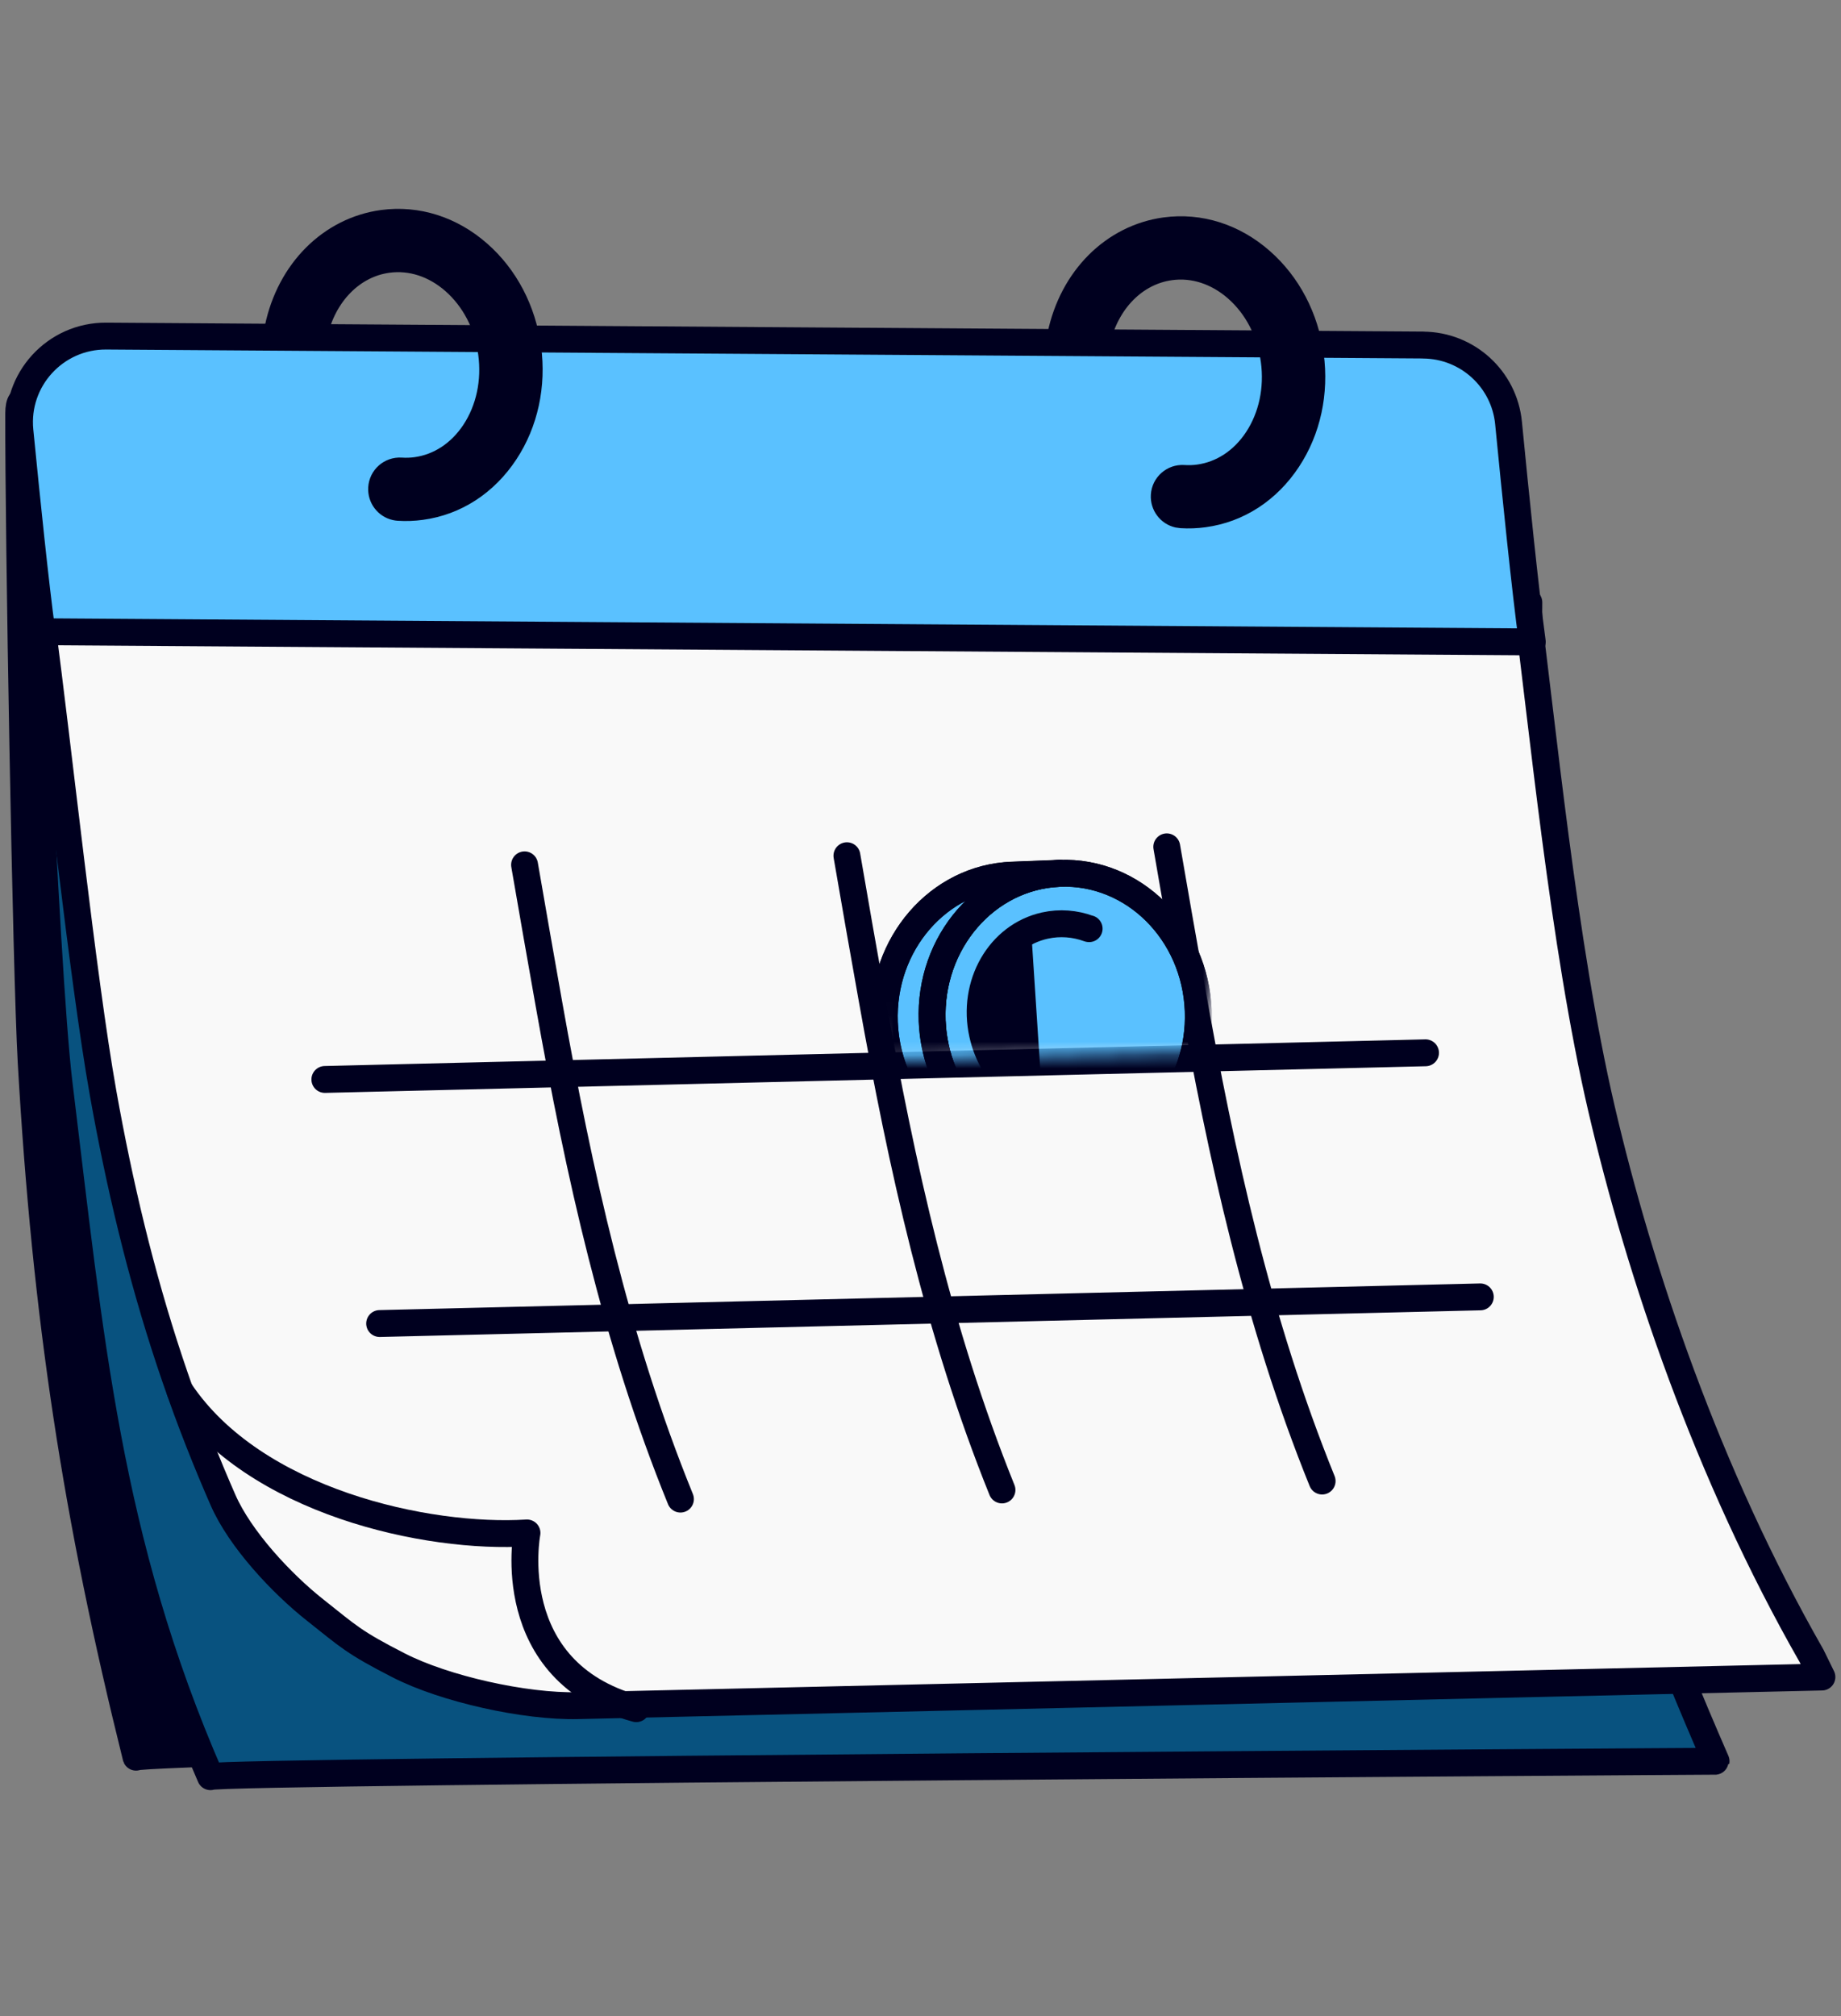 <svg width="137" height="150" viewBox="0 0 137 150" fill="none" xmlns="http://www.w3.org/2000/svg">
<rect x="0" y="0" width="137" height="150" fill="#808080" stroke="none"/>
<g clip-path="url(#clip0_4084_5906)">
<path d="M114.379 107.477C112.565 98.219 111.991 88.893 111.692 78.555C111.646 77.769 111.6 76.983 111.55 76.179C111.178 69.593 111.016 54.545 111.035 45.748C111.043 42.139 108.076 39.235 104.468 39.322C83.091 39.853 27.286 33.28 8.606 33.739C5.131 33.824 1.402 27.279 1.393 30.754C1.365 39.471 1.939 72.316 2.32 79.026C3.404 98.055 5.695 112.918 10.123 130.731C9.915 130.295 103.192 128.162 119.305 127.718C117.507 120.453 115.358 114.432 114.373 107.482L114.379 107.477Z" fill="#00001F" stroke="#00001F" stroke-width="2" stroke-linecap="round" stroke-linejoin="round"/>
<path d="M127.703 131.03C120.005 113.38 114.122 95.655 113.628 76.602C113.568 74.247 113.771 44.817 113.771 44.817L1.839 33.685C1.839 33.685 3.349 72.073 4.39 80.558C6.708 99.475 7.962 114.534 15.661 132.183C15.47 131.749 127.977 131.027 127.702 131.035L127.703 131.03Z" fill="#08527F" stroke="#00001F" stroke-width="2" stroke-linecap="round" stroke-linejoin="round"/>
<path d="M119.17 82.461C116.327 70.258 114.746 53.511 113.577 44.822C113.142 41.576 110.336 39.187 107.063 39.267L9.085 41.671C5.27 41.763 2.607 42.693 3.116 46.477C4.303 55.308 6.143 72.736 7.667 81.298C8.873 88.067 10.46 94.772 12.631 101.297C13.687 104.473 14.877 107.602 16.195 110.678C16.323 110.983 16.456 111.288 16.59 111.587C17.858 114.508 20.983 117.836 23.428 119.767C25.95 121.762 26.273 122.164 29.677 123.906C33.082 125.647 39.035 126.988 43.011 126.898C45.976 126.828 48.947 126.759 51.911 126.694C58.718 126.536 65.531 126.378 72.338 126.225C86.043 125.907 99.747 125.595 113.457 125.277C120.829 125.11 128.207 124.942 135.58 124.769C135.316 124.237 135.067 123.719 134.808 123.193C127.028 109.587 122.014 94.665 119.17 82.461Z" fill="#F9F9F9" stroke="#00001F" stroke-width="2" stroke-linecap="round" stroke-linejoin="round"/>
<path d="M13.393 103.483C18.922 111.76 31.836 114.512 39.216 114.049C39.216 114.049 37.238 124.354 47.348 127.124" fill="#F9F9F9"/>
<path d="M13.393 103.483C18.922 111.76 31.836 114.512 39.216 114.049C39.216 114.049 37.238 124.354 47.348 127.124" stroke="#00001F" stroke-width="2" stroke-linecap="round" stroke-linejoin="round"/>
<path d="M39.036 64.343C39.631 67.797 40.237 71.251 40.85 74.701C43.081 87.213 45.792 99.629 50.636 111.531" stroke="#00001F" stroke-width="2" stroke-linecap="round" stroke-linejoin="round"/>
<path d="M63.024 63.665C63.666 67.402 64.218 70.549 64.887 74.284C67.106 86.706 69.794 99.03 74.563 110.851" stroke="#00001F" stroke-width="2" stroke-linecap="round" stroke-linejoin="round"/>
<path d="M86.826 63.004C87.431 66.515 88.043 70.025 88.671 73.532C90.892 85.988 93.587 98.341 98.387 110.188" stroke="#00001F" stroke-width="2" stroke-linecap="round" stroke-linejoin="round"/>
<path d="M24.175 80.31L106.082 78.327" stroke="#00001F" stroke-width="2" stroke-linecap="round" stroke-linejoin="round"/>
<path d="M28.252 98.469L110.159 96.486" stroke="#00001F" stroke-width="2" stroke-linecap="round" stroke-linejoin="round"/>
<mask id="mask0_4084_5906" style="mask-type:luminance" maskUnits="userSpaceOnUse" x="58" y="55" width="37" height="24">
<path d="M66.13 78.859L89.042 78.277L94.916 55.262L58.524 58.988L66.13 78.859Z" fill="white"/>
</mask>
<g mask="url(#mask0_4084_5906)">
<path d="M78.87 64.975C84.339 64.767 88.949 69.34 89.169 75.195C89.39 81.044 85.136 85.957 79.673 86.166C76.704 86.274 73.987 84.977 72.085 82.828C70.49 81.026 69.476 78.619 69.374 75.947C69.153 70.097 73.407 65.184 78.87 64.975Z" fill="#5AC1FF" stroke="#00001F" stroke-width="2" stroke-linecap="round" stroke-linejoin="round"/>
<path d="M65.817 76.078C65.937 79.294 67.388 82.129 69.579 83.987C71.362 85.503 73.636 86.377 76.077 86.299L76.078 86.288L79.669 86.16C76.7 86.268 73.983 84.971 72.081 82.822C72.022 82.754 71.968 82.686 71.914 82.619C71.841 82.522 71.738 82.398 71.625 82.263C70.296 80.53 69.457 78.349 69.364 75.945C69.143 70.096 73.397 65.183 78.865 64.98L75.313 65.118C69.844 65.326 65.59 70.234 65.816 76.089L65.817 76.078ZM69.564 83.974C69.433 83.853 69.318 83.679 69.23 83.473C69.344 83.698 69.457 83.878 69.564 83.974Z" fill="#5AC1FF" stroke="#00001F" stroke-width="2" stroke-linecap="round" stroke-linejoin="round"/>
<path d="M76.121 86.298L76.077 86.293C73.629 86.382 71.356 85.508 69.574 83.986C67.389 82.124 65.937 79.294 65.811 76.078C65.591 70.228 69.845 65.315 75.308 65.106L78.861 64.969" stroke="#00001F" stroke-width="2" stroke-linecap="round" stroke-linejoin="round"/>
<path d="M79.667 86.165C85.136 85.957 89.39 81.05 89.164 75.194C88.943 69.345 84.328 64.766 78.865 64.975C73.397 65.183 69.142 70.091 69.368 75.946C69.471 78.619 70.485 81.025 72.079 82.827C73.976 84.976 76.692 86.278 79.667 86.165Z" stroke="#00001F" stroke-width="2" stroke-linecap="round" stroke-linejoin="round"/>
<path d="M81.049 69.091C81.049 69.091 81.038 69.09 81.027 69.089C79.998 68.712 78.876 68.614 77.755 68.862C74.374 69.611 72.295 73.228 73.118 76.941C73.804 80.03 76.276 82.221 79.036 82.435C79.595 82.475 80.162 82.444 80.729 82.317C81.489 82.151 82.177 81.838 82.788 81.41" stroke="#00001F" stroke-width="2" stroke-linecap="round" stroke-linejoin="round"/>
<path d="M77.571 82.008L76.741 69.29C76.659 69.325 76.572 69.354 76.495 69.39C73.348 70.84 72.089 74.811 73.677 78.269C74.502 80.069 75.94 81.374 77.572 82.003L77.571 82.008Z" fill="#00001F"/>
</g>
<path d="M105.923 25.669L7.912 25.004C4.106 24.977 1.109 28.254 1.482 32.044C1.975 37.067 2.639 43.509 3.117 47.001L114.027 47.757C113.506 43.945 112.761 36.618 112.259 31.465C111.939 28.198 109.201 25.698 105.916 25.674L105.923 25.669Z" fill="#5AC1FF" stroke="#00001F" stroke-width="2" stroke-linecap="round" stroke-linejoin="round"/>
<path d="M39.269 25.897C38.896 23.115 37.586 20.619 35.592 18.87C33.547 17.075 31.024 16.275 28.488 16.616C24.637 17.138 21.576 20.198 20.695 24.413C20.661 24.57 20.667 24.723 20.685 24.871L23.371 24.887C24.038 21.852 26.179 19.662 28.852 19.301C30.6 19.065 32.355 19.637 33.803 20.904C35.305 22.224 36.293 24.119 36.579 26.255C36.867 28.386 36.42 30.478 35.323 32.147C34.263 33.753 32.717 34.768 30.974 35.005C30.597 35.057 30.214 35.069 29.837 35.043C29.087 34.997 28.446 35.56 28.4 36.31C28.359 36.982 28.812 37.573 29.447 37.715C29.518 37.731 29.594 37.742 29.666 37.747C30.222 37.782 30.785 37.762 31.339 37.685C33.875 37.344 36.093 35.904 37.592 33.627C39.053 31.411 39.645 28.662 39.272 25.881L39.269 25.897Z" fill="#00001F" stroke="#00001F" stroke-width="2" stroke-linecap="round" stroke-linejoin="round"/>
<path d="M97.51 26.448C97.137 23.666 95.826 21.169 93.832 19.421C91.788 17.625 89.264 16.826 86.728 17.166C82.878 17.688 79.816 20.749 78.935 24.963C78.901 25.121 78.907 25.273 78.925 25.421L81.612 25.438C82.278 22.402 84.419 20.212 87.093 19.852C88.841 19.616 90.596 20.188 92.043 21.454C93.545 22.774 94.533 24.669 94.82 26.806C95.107 28.936 94.66 31.029 93.563 32.697C92.503 34.303 90.957 35.319 89.214 35.556C88.837 35.608 88.454 35.62 88.077 35.594C87.328 35.548 86.686 36.111 86.64 36.86C86.6 37.532 87.052 38.124 87.687 38.266C87.758 38.281 87.835 38.292 87.907 38.297C88.462 38.332 89.025 38.312 89.579 38.235C92.115 37.894 94.334 36.455 95.832 34.177C97.293 31.962 97.885 29.213 97.512 26.431L97.51 26.448Z" fill="#00001F" stroke="#00001F" stroke-width="2" stroke-linecap="round" stroke-linejoin="round"/>
</g>
<defs>
<clipPath id="clip0_4084_5906">
<rect width="137" height="150" fill="white"/>
</clipPath>
</defs>
</svg>
